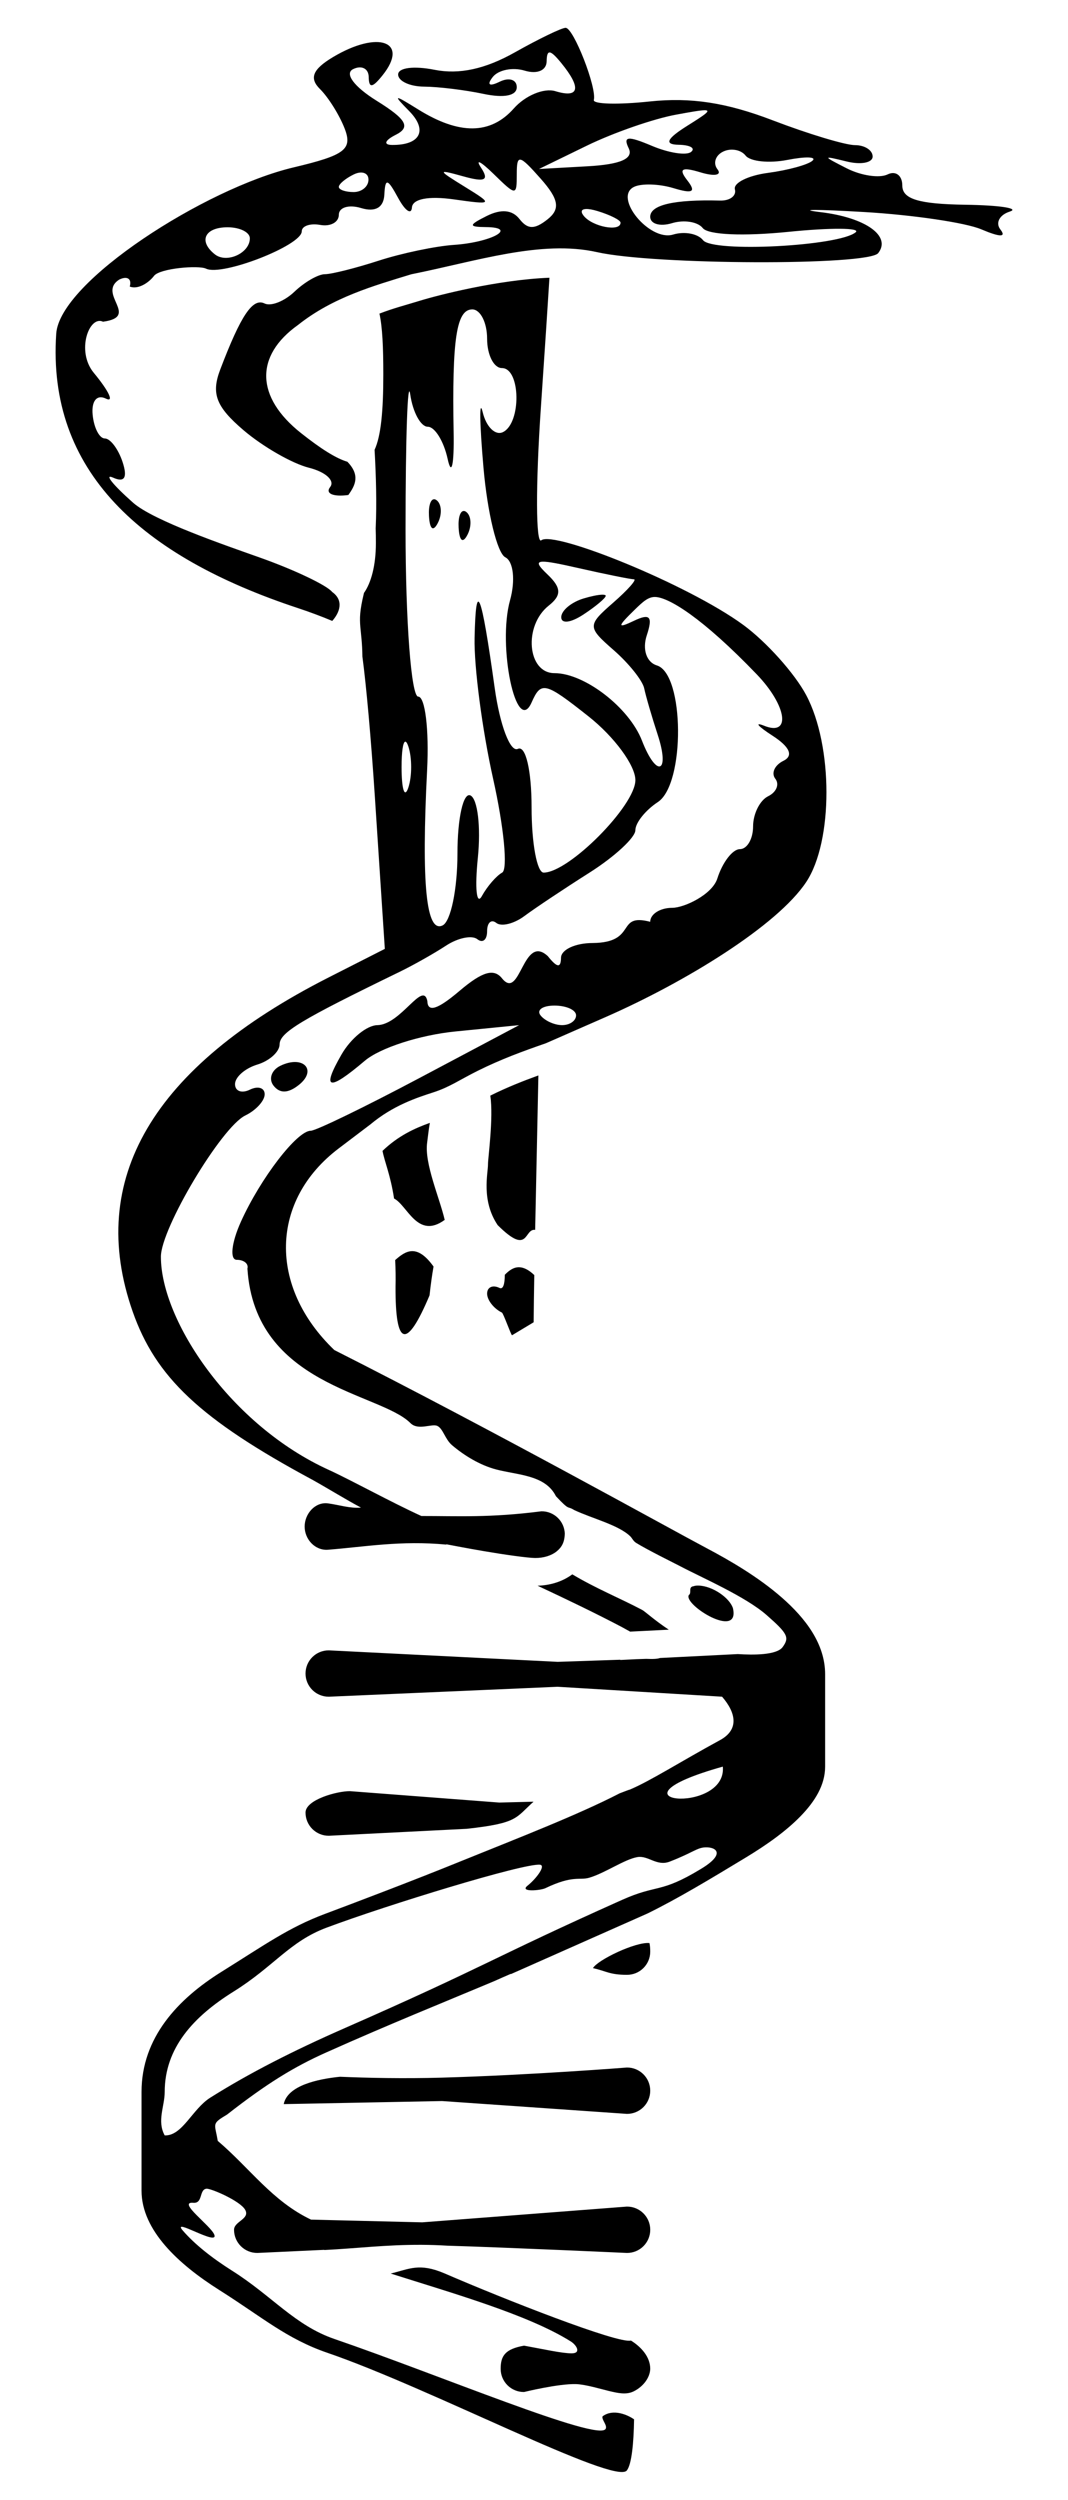 <?xml version="1.0" encoding="UTF-8" standalone="no"?>
<!-- Created with Inkscape (http://www.inkscape.org/) -->

<svg
   xmlns:dc="http://purl.org/dc/elements/1.1/"
   xmlns:cc="http://creativecommons.org/ns#"
   xmlns:rdf="http://www.w3.org/1999/02/22-rdf-syntax-ns#"
   xmlns:svg="http://www.w3.org/2000/svg"
   xmlns="http://www.w3.org/2000/svg"
   xmlns:sodipodi="http://sodipodi.sourceforge.net/DTD/sodipodi-0.dtd"
   xmlns:inkscape="http://www.inkscape.org/namespaces/inkscape"
   width="230.48pt"
   height="539.287pt"
   id="svg2"
   sodipodi:version="0.32"
   inkscape:version="0.92.2 5c3e80d, 2017-08-06"
   sodipodi:docname="Rod_of_Asclepius2.svg"
   inkscape:output_extension="org.inkscape.output.svg.inkscape"
   version="1.0">
  <defs
     id="defs4">
    <inkscape:path-effect
       effect="simplify"
       id="path-effect4542"
       is_visible="true"
       steps="1"
       threshold="0.007"
       smooth_angles="360"
       helper_size="0"
       simplify_individual_paths="false"
       simplify_just_coalesce="false"
       simplifyindividualpaths="false"
       simplifyJustCoalesce="false" />
    <inkscape:path-effect
       effect="simplify"
       id="path-effect4538"
       is_visible="true"
       steps="1"
       threshold="0.007"
       smooth_angles="360"
       helper_size="0"
       simplify_individual_paths="false"
       simplify_just_coalesce="false"
       simplifyindividualpaths="false"
       simplifyJustCoalesce="false" />
    <inkscape:path-effect
       effect="spiro"
       id="path-effect4534"
       is_visible="true" />
    <inkscape:perspective
       sodipodi:type="inkscape:persp3d"
       inkscape:vp_x="0 : 561.25983 : 1"
       inkscape:vp_y="0 : 1066.6667 : 0"
       inkscape:vp_z="793.70078 : 561.25983 : 1"
       inkscape:persp3d-origin="396.85039 : 374.17322 : 1"
       id="perspective10" />
    <inkscape:perspective
       id="perspective2390"
       inkscape:persp3d-origin="396.85039 : 374.17322 : 1"
       inkscape:vp_z="793.70078 : 561.25983 : 1"
       inkscape:vp_y="0 : 1066.6667 : 0"
       inkscape:vp_x="0 : 561.25983 : 1"
       sodipodi:type="inkscape:persp3d" />
  </defs>
  <sodipodi:namedview
     id="base"
     pagecolor="#ffffff"
     bordercolor="#666666"
     borderopacity="1.0"
     gridtolerance="10000"
     guidetolerance="10"
     objecttolerance="10"
     inkscape:pageopacity="0.0"
     inkscape:pageshadow="2"
     inkscape:zoom="0.49497475"
     inkscape:cx="-627.72024"
     inkscape:cy="369.74948"
     inkscape:document-units="px"
     inkscape:current-layer="layer1"
     showgrid="false"
     inkscape:window-width="1920"
     inkscape:window-height="1024"
     inkscape:window-x="0"
     inkscape:window-y="30"
     showguides="false"
     inkscape:guide-bbox="true"
     inkscape:snap-bbox="true"
     inkscape:snap-smooth-nodes="true"
     inkscape:window-maximized="1"
     fit-margin-top="6"
     units="pt"
     fit-margin-left="12"
     fit-margin-bottom="6"
     fit-margin-right="12"
     inkscape:object-paths="false"
     inkscape:snap-global="false">
    <sodipodi:guide
       position="94.646,356.945"
       orientation="1,0"
       id="guide3707"
       inkscape:locked="false" />
    <sodipodi:guide
       position="180.364,398.889"
       orientation="1,0"
       id="guide3709"
       inkscape:locked="false" />
    <sodipodi:guide
       position="238.087,385.229"
       orientation="1,0"
       id="guide3711"
       inkscape:locked="false" />
    <sodipodi:guide
       position="36.057,187.239"
       orientation="1,0"
       id="guide3713"
       inkscape:locked="false" />
    <sodipodi:guide
       position="155.793,277.68"
       orientation="0,1"
       id="guide4563"
       inkscape:locked="false"
       inkscape:label=""
       inkscape:color="rgb(0,0,255)" />
    <sodipodi:guide
       position="180.364,237.68"
       orientation="0,1"
       id="guide4565"
       inkscape:locked="false"
       inkscape:label=""
       inkscape:color="rgb(0,0,255)" />
    <sodipodi:guide
       position="119.364,197.68"
       orientation="0,1"
       id="guide4567"
       inkscape:locked="false"
       inkscape:label=""
       inkscape:color="rgb(0,0,255)" />
    <sodipodi:guide
       position="145.793,157.68"
       orientation="0,1"
       id="guide4569"
       inkscape:locked="false"
       inkscape:label=""
       inkscape:color="rgb(0,0,255)" />
    <sodipodi:guide
       position="152.936,117.68"
       orientation="0,1"
       id="guide4571"
       inkscape:locked="false"
       inkscape:label=""
       inkscape:color="rgb(0,0,255)" />
    <sodipodi:guide
       position="144.364,77.68"
       orientation="0,1"
       id="guide4573"
       inkscape:locked="false"
       inkscape:label=""
       inkscape:color="rgb(0,0,255)" />
    <sodipodi:guide
       position="150.793,37.68"
       orientation="0,1"
       id="guide4575"
       inkscape:locked="false"
       inkscape:label=""
       inkscape:color="rgb(0,0,255)" />
    <inkscape:grid
       type="xygrid"
       id="grid4591"
       originx="7.936"
       originy="-10.32" />
    <sodipodi:guide
       position="136.557,535.551"
       orientation="0,1"
       id="guide852"
       inkscape:locked="false" />
  </sodipodi:namedview>
  <g
     inkscape:label="Logo"
     inkscape:groupmode="layer"
     id="layer1"
     transform="translate(-60.321,-92.217)">
    <path
       style="color:#000000;font-style:normal;font-variant:normal;font-weight:normal;font-stretch:normal;font-size:medium;line-height:normal;font-family:sans-serif;font-variant-ligatures:normal;font-variant-position:normal;font-variant-caps:normal;font-variant-numeric:normal;font-variant-alternates:normal;font-feature-settings:normal;text-indent:0;text-align:start;text-decoration:none;text-decoration-line:none;text-decoration-style:solid;text-decoration-color:#000000;letter-spacing:normal;word-spacing:normal;text-transform:none;writing-mode:lr-tb;direction:ltr;text-orientation:mixed;dominant-baseline:auto;baseline-shift:baseline;text-anchor:start;white-space:normal;shape-padding:0;clip-rule:nonzero;display:inline;overflow:visible;visibility:visible;opacity:1;isolation:auto;mix-blend-mode:normal;color-interpolation:sRGB;color-interpolation-filters:linearRGB;solid-color:#000000;solid-opacity:1;vector-effect:none;fill:#000000;fill-opacity:1;fill-rule:nonzero;stroke:none;stroke-width:13.333;stroke-linecap:round;stroke-linejoin:round;stroke-miterlimit:4;stroke-dasharray:none;stroke-dashoffset:0;stroke-opacity:1;color-rendering:auto;image-rendering:auto;shape-rendering:auto;text-rendering:auto;enable-background:accumulate"
       d="m 154.82,8 c -1.143,0 -7.737,3.186 -14.65,7.08 -8.488,4.781 -15.977,6.404 -23.059,4.998 -6,-1.191 -10.488,-0.61 -10.488,1.357 0,1.892 3.36,3.459 7.467,3.484 4.107,0.025 11.786,0.963 17.066,2.082 5.971,1.266 9.602,0.536 9.602,-1.932 0,-2.182 -2.217,-2.885 -4.926,-1.561 -2.983,1.458 -3.772,0.928 -1.998,-1.342 1.611,-2.062 5.749,-2.893 9.193,-1.848 3.599,1.092 6.291,-0.046 6.328,-2.678 0.05,-3.534 1.01,-3.424 4.201,0.482 5.865,7.178 5.234,10.207 -1.689,8.105 -3.277,-0.995 -8.657,1.24 -11.957,4.967 -6.688,7.553 -15.689,7.644 -27.523,0.279 -7.084,-4.409 -7.351,-4.361 -2.6,0.459 5.438,5.517 3.243,9.853 -4.941,9.762 -2.542,-0.028 -2.061,-1.336 1.07,-2.906 4.387,-2.2 3.132,-4.448 -5.475,-9.803 -6.502,-4.045 -9.327,-7.851 -6.76,-9.105 2.425,-1.186 4.439,-0.168 4.475,2.262 0.049,3.3 1.056,3.177 3.984,-0.484 7.782,-9.731 -1.242,-13.029 -14.283,-5.221 -5.837,3.495 -6.877,6.058 -3.723,9.174 2.408,2.378 5.602,7.493 7.1,11.367 2.312,5.981 0.095,7.666 -14.689,11.17 C 51.055,54.191 9.252,80.998 8.244,95.971 5.582,135.512 32.666,160 77.762,174.904 c 3.588,1.186 7.017,2.484 9.904,3.699 2.234,-2.5 3.343,-5.927 -0.027,-8.332 -1.486,-1.901 -10.782,-6.331 -20.658,-9.844 -9.876,-3.513 -30.756,-10.636 -36.623,-15.828 -5.867,-5.192 -8.447,-8.435 -5.732,-7.205 3.284,1.488 4.189,-0.023 2.703,-4.518 -1.228,-3.715 -3.52,-6.754 -5.094,-6.754 -1.574,0 -3.154,-3.072 -3.512,-6.824 -0.378,-3.967 1.215,-5.91 3.803,-4.645 2.448,1.197 0.891,-2.129 -3.459,-7.391 -5.202,-6.292 -1.309,-16.647 2.641,-14.721 10.752,-1.463 -1.803,-7.979 4.676,-12.125 2.302,-1.126 3.658,-0.218 3.014,2.016 2.375,0.928 5.45,-1.066 6.996,-3.094 1.698,-2.173 12.83,-3.099 14.959,-2.059 4.605,2.251 27.539,-6.686 27.539,-10.732 0,-1.549 2.401,-2.38 5.334,-1.848 2.933,0.533 5.332,-0.778 5.332,-2.914 0,-2.136 2.88,-3.012 6.4,-1.943 4.112,1.248 6.507,-0.131 6.699,-3.857 0.25,-4.839 0.908,-4.68 3.967,0.951 2.017,3.712 3.802,4.951 3.967,2.754 0.186,-2.482 4.744,-3.369 12.033,-2.342 11.342,1.598 11.45,1.477 3.201,-3.607 -8.002,-4.933 -8.026,-5.118 -0.367,-2.99 6.175,1.716 7.399,1.102 5.018,-2.521 -1.732,-2.636 -0.128,-1.845 3.566,1.758 6.574,6.413 6.717,6.414 6.717,0.092 0,-2.907 0.171,-4.327 1.119,-4.145 0.948,0.182 2.671,1.969 5.773,5.473 5.221,5.896 5.697,8.731 1.957,11.689 -3.74,2.958 -5.7,2.933 -8.074,-0.105 -2.065,-2.643 -5.28,-2.939 -9.422,-0.867 -5.249,2.625 -5.288,3.154 -0.242,3.197 9.382,0.08 1.653,4.385 -9.189,5.117 -5.31,0.359 -15.06,2.403 -21.666,4.543 -6.606,2.14 -13.572,3.891 -15.479,3.891 -1.907,0 -5.838,2.261 -8.738,5.025 -2.9,2.764 -6.774,4.292 -8.609,3.395 -3.417,-1.671 -6.817,3.394 -12.756,19 -2.649,6.961 -1.212,10.698 6.711,17.457 5.545,4.73 14.01,9.586 18.811,10.791 4.801,1.205 7.546,3.704 6.104,5.551 -1.46,1.869 0.852,2.877 5.234,2.291 1.992,-2.766 3.481,-5.691 -0.268,-9.559 -3.366,-1.009 -7.722,-3.801 -13.326,-8.234 C 65.639,114.261 65.306,102.378 77.824,93.465 87.864,85.497 99.495,82.241 110.408,78.895 c 18.859,-3.783 37.358,-9.959 53.432,-6.373 16.367,3.713 78.07,3.93 80.918,0.285 3.842,-4.917 -3.642,-10.238 -16.57,-11.783 -7.019,-0.839 -1.338,-0.853 12.627,-0.031 13.965,0.822 29.077,3.056 33.582,4.963 5.45,2.307 7.295,2.323 5.516,0.045 -1.471,-1.883 -0.262,-4.195 2.686,-5.135 2.948,-0.94 -2.8,-1.828 -12.773,-1.975 -13.435,-0.197 -18.133,-1.631 -18.133,-5.529 0,-2.894 -1.906,-4.33 -4.234,-3.191 -2.328,1.138 -7.607,0.355 -11.732,-1.742 -7.092,-3.605 -7.094,-3.713 -0.033,-1.977 4.107,1.01 7.465,0.364 7.465,-1.434 0,-1.798 -2.274,-3.27 -5.053,-3.27 -2.779,0 -13.471,-3.222 -23.76,-7.162 -13.278,-5.084 -23.532,-6.651 -35.338,-5.398 -9.148,0.971 -16.381,0.778 -16.074,-0.43 C 163.829,25.227 157.098,8 154.82,8 Z m 39.959,23.713 c 2.088,-0.024 0.198,1.233 -4.955,4.467 -5.959,3.74 -6.711,5.388 -2.49,5.463 3.324,0.059 4.93,0.99 3.566,2.068 -1.363,1.078 -6.44,0.284 -11.281,-1.766 -6.908,-2.924 -8.341,-2.776 -6.66,0.689 1.457,3.004 -2.327,4.665 -11.83,5.195 l -13.973,0.779 13.816,-6.73 c 7.598,-3.702 19.118,-7.703 25.6,-8.893 4.27,-0.784 6.955,-1.259 8.207,-1.273 z m 8.02,11.334 c 1.514,0.035 2.965,0.635 3.801,1.705 1.338,1.712 6.752,2.274 12.029,1.246 5.278,-1.028 8.519,-0.922 7.203,0.238 -1.316,1.16 -7.077,2.732 -12.801,3.492 -5.724,0.76 -10.002,2.894 -9.508,4.742 0.495,1.848 -1.426,3.299 -4.268,3.225 -13.265,-0.346 -20.1,1.24 -20.1,4.664 0,2.055 2.819,2.882 6.264,1.836 3.445,-1.046 7.429,-0.413 8.852,1.408 1.527,1.955 11.629,2.399 24.67,1.084 12.146,-1.225 20.849,-1.174 19.342,0.115 -4.69,4.011 -41.103,5.902 -43.932,2.281 -1.467,-1.878 -5.339,-2.604 -8.604,-1.613 -6.79,2.061 -17.307,-10.756 -11.254,-13.715 2.141,-1.047 7.26,-0.882 11.377,0.367 5.547,1.684 6.572,1.103 3.953,-2.248 -2.603,-3.332 -1.608,-3.938 3.787,-2.301 4.049,1.229 6.239,0.835 4.898,-0.881 -1.333,-1.707 -0.606,-3.991 1.617,-5.078 0.834,-0.407 1.764,-0.589 2.672,-0.568 z M 96.205,49.635 c 1.135,0.089 1.885,0.812 1.885,2.041 0,1.966 -1.919,3.572 -4.266,3.572 -2.347,0 -4.268,-0.67 -4.268,-1.488 0,-0.819 1.921,-2.425 4.268,-3.572 0.88,-0.43 1.7,-0.606 2.381,-0.553 z m 64.465,10.484 c 0.778,-0.032 1.908,0.16 3.332,0.592 3.642,1.105 6.621,2.608 6.621,3.338 0,2.733 -8.129,1.197 -10.635,-2.01 -0.934,-1.196 -0.616,-1.867 0.682,-1.92 z M 57.557,65.373 c 3.52,0 6.4,1.431 6.4,3.178 0,4.256 -6.664,7.302 -10.072,4.605 -4.805,-3.801 -2.926,-7.783 3.672,-7.783 z m 92.607,14.512 c -14.935,0.605 -32.047,5.001 -37.396,6.652 -4.155,1.283 -7.332,2.057 -11.523,3.668 0.853,3.882 1.113,9.621 1.113,17.461 0,10.615 -0.678,17.739 -2.512,21.721 0.437,7.765 0.635,15.474 0.326,22.322 -0.004,0.078 -0.008,0.151 -0.012,0.229 0.046,1.27 0.064,2.69 0.064,4.277 0,6.417 -1.377,11.45 -3.43,14.34 -1.248,5.155 -1.258,7.25 -1.045,9.799 0.17,2.039 0.553,4.567 0.592,8.504 1.091,8.151 2.471,23.303 3.578,40.201 l 2.875,43.875 -16.219,8.242 c -50.694,25.767 -69.661,58.123 -56.332,96.096 6.605,18.816 19.331,30.956 51.752,48.393 4.539,2.534 9.761,5.768 13.939,7.977 -3.159,0.287 -6.223,-0.769 -9.477,-1.211 -3.675,-0.5 -6.734,2.958 -6.734,6.666 0,3.709 3.038,6.962 6.734,6.668 10.754,-0.856 20.948,-2.711 34.025,-1.48 l 0.018,-0.09 c 0,0 0.735,0.14 0.932,0.178 0.024,0.003 0.048,0.003 0.072,0.006 0.008,0.004 0.017,0.008 0.025,0.012 1.254,0.242 4.91,0.945 9.75,1.775 5.758,0.988 12.573,1.952 14.74,1.973 2.522,0.024 4.734,-0.715 6.184,-1.873 1.45,-1.158 2.317,-2.609 2.367,-5.1 h 0.01 c -0.11,-3.612 -3.086,-6.498 -6.725,-6.461 -14.916,1.911 -24.06,1.347 -34.541,1.357 -8.491,-3.852 -20.516,-10.475 -26.605,-13.244 -28.356,-12.893 -48.339,-43.01 -48.35,-61.328 -0.005,-8.148 17.426,-37.314 24.283,-40.631 3.069,-1.484 5.58,-4.232 5.58,-6.105 0,-1.874 -1.921,-2.468 -4.268,-1.32 -2.347,1.147 -4.266,0.43 -4.266,-1.594 0,-2.024 2.878,-4.555 6.398,-5.623 3.52,-1.068 6.413,-3.677 6.428,-5.799 0.024,-3.408 5.938,-6.985 34.512,-20.865 3.97,-1.929 9.999,-5.333 13.398,-7.564 3.4,-2.232 7.444,-3.059 8.988,-1.838 1.544,1.221 2.809,0.196 2.809,-2.279 0,-2.475 1.188,-3.557 2.641,-2.408 1.453,1.149 5.093,0.261 8.088,-1.971 2.995,-2.232 11.406,-7.839 18.691,-12.459 7.285,-4.62 13.246,-10.129 13.246,-12.242 0,-2.113 2.907,-5.75 6.459,-8.082 7.913,-5.195 7.687,-36.888 -0.279,-39.307 -2.975,-0.903 -4.228,-4.638 -2.902,-8.648 1.792,-5.42 0.939,-6.396 -3.672,-4.197 -4.9,2.336 -4.86,1.746 0.225,-3.205 2.318,-2.257 3.881,-3.714 5.91,-3.639 3.873,0.144 13.443,5.871 29.193,22.262 8.657,9.009 9.941,17.914 2.133,14.785 -2.933,-1.175 -1.858,0.108 2.389,2.852 4.996,3.228 6.102,5.782 3.131,7.234 -2.525,1.235 -3.57,3.553 -2.32,5.152 1.25,1.6 0.322,3.863 -2.062,5.029 -2.385,1.166 -4.336,5.067 -4.336,8.67 0,3.603 -1.712,6.551 -3.805,6.551 -2.092,0 -5.008,3.797 -6.48,8.438 -1.472,4.641 -9.521,8.438 -12.996,8.438 -3.475,0 -6.32,1.809 -6.32,4.02 -10.054,-2.605 -3.502,5.991 -16.568,6.105 -4.967,0 -9.06,1.897 -9.096,4.217 -0.047,3.046 -1.104,2.923 -3.801,-0.445 -7.185,-6.627 -7.872,12.85 -13.111,6.469 -2.367,-3.03 -5.701,-2.069 -12.334,3.562 -6.302,5.351 -9.129,6.229 -9.219,2.863 -1.279,-5.928 -7.549,6.739 -14.33,6.957 -3.027,0 -7.69,3.797 -10.363,8.438 -5.848,10.152 -3.789,10.714 6.688,1.818 4.368,-3.709 15.85,-7.422 26.105,-8.441 l 18.309,-1.818 -28.639,15.189 c -15.751,8.354 -29.841,15.189 -31.313,15.189 -3.96,0 -14.44,13.64 -20.098,26.156 -2.727,6.033 -3.264,10.969 -1.193,10.969 2.07,0 3.449,1.137 3.064,2.529 2.154,33.766 38.097,35.633 46.887,44.418 2.247,2.287 6.199,0.048 7.791,0.844 1.65,0.825 2.171,3.807 4.205,5.537 3.543,3.012 8.064,5.75 12.652,6.963 6.297,1.664 14.157,1.548 17.234,7.703 4.152,4.429 3.115,2.631 5.242,3.975 5.271,2.481 12.898,4.316 16.225,7.643 0.426,0.426 0.81,1.311 1.586,1.793 3.286,2.043 11.147,5.908 12.604,6.678 6.37,3.366 18.85,8.743 24.965,14.1 6.115,5.357 6.597,6.459 4.633,9.188 -1.708,2.372 -8.536,2.321 -12.91,2.033 l -22.387,1.127 c -0.674,0.246 -1.912,0.349 -3.959,0.246 l -2.885,0.098 -4.582,0.23 -0.004,-0.074 -18.021,0.609 -65.822,-3.305 c -3.708,-0.037 -6.734,2.958 -6.734,6.666 0,3.709 3.026,6.705 6.734,6.668 L 152.5,485.18 l 47.336,2.857 c 4.082,4.724 4.849,9.448 -0.473,12.424 -11.675,6.356 -20.052,11.746 -26.064,14.297 -0.116,-0.014 -1.452,0.498 -2.939,1.076 -11.999,6.193 -29.279,12.886 -45.494,19.447 -13.541,5.521 -31.145,12.172 -39.324,15.24 -10.404,3.902 -17.268,8.871 -29.764,16.66 -12.496,7.789 -22.988,18.898 -22.988,34.539 v 28.406 c 0,5.775 2.739,11.088 6.809,15.805 4.069,4.716 9.542,8.97 15.68,12.846 12.276,7.751 19.251,13.959 31.014,17.992 29.48,10.108 82.727,38.127 86.137,33.836 1.382,-1.74 1.985,-7.886 2.082,-14.707 -1.801,-1.272 -6.01,-3.154 -9.061,-0.869 -0.372,0.942 1.504,2.633 0.86,3.644 -2.312,3.629 -48.11,-15.633 -77.98,-25.875 -11.412,-3.913 -17.936,-12.364 -29.492,-19.66 -5.778,-3.648 -10.772,-7.599 -14.191,-11.562 -3.419,-3.963 10.35,4.646 9.086,1.225 -0.953,-2.578 -10.811,-9.59 -6.049,-9.189 2.823,0.238 1.629,-3.787 3.771,-4.053 1.216,-0.151 9.771,3.497 11.178,6.109 1.407,2.613 -3.227,3.278 -3.227,5.701 0,3.709 3.026,6.705 6.734,6.668 l 19.176,-0.893 c 0.036,0.016 0.079,0.031 0.115,0.047 9.15,-0.449 17.67,-1.542 27.943,-1.492 2.368,0.011 4.844,0.093 7.428,0.248 17.182,0.512 51.629,2.09 51.629,2.09 3.708,0.037 6.734,-2.959 6.734,-6.668 0,-3.709 -3.026,-6.703 -6.734,-6.666 l -58.879,4.529 -31.994,-0.779 c -11.168,-5.323 -17.575,-14.771 -26.836,-22.646 -0.741,-4.516 -1.694,-4.844 1.408,-6.797 0.418,-0.263 0.851,-0.525 1.283,-0.787 11.453,-8.946 19.224,-13.707 28.586,-17.889 18.653,-8.331 32.618,-13.904 48.229,-20.459 1.568,-0.706 3.138,-1.401 4.736,-2.084 0.048,0.01 0.107,0.009 0.158,0.016 l 39.262,-17.414 c 8.76,-4.31 17.924,-9.828 28.271,-16.09 6.084,-3.681 11.587,-7.604 15.73,-11.855 4.143,-4.251 7.102,-8.983 7.102,-14.295 V 481.596 c 0,-8.748 -5.634,-16.092 -12.445,-22.059 -6.811,-5.967 -15.082,-10.749 -21.656,-14.223 C 185.235,439.951 134.299,411.598 88.258,388.322 69.257,370.114 69.758,345.31 89.525,330.33 l 9.139,-6.926 c 6.497,-5.429 13.312,-7.657 18.084,-9.195 4.663,-1.503 7.554,-3.598 12.678,-6.152 6.874,-3.426 13.095,-5.673 19.738,-7.986 l 17.193,-7.537 c 22.938,-10.058 49.391,-26.298 57.697,-38.84 7.756,-11.71 7.747,-39.152 -0.016,-53.754 -3.328,-6.259 -11.487,-15.354 -18.133,-20.213 -15.994,-11.693 -54.456,-27.187 -58.086,-24.316 -1.583,1.252 -1.643,-15.837 -0.135,-37.975 1.17,-17.167 2.033,-30.35 2.479,-37.551 z m -22.207,9.113 c 2.347,0 4.268,3.797 4.268,8.438 0,4.641 1.919,8.438 4.266,8.438 5.387,0 5.637,15.808 0.291,18.422 -2.187,1.069 -4.806,-1.499 -5.818,-5.707 -1.013,-4.208 -0.913,2.979 0.221,15.973 1.134,12.994 3.957,24.574 6.273,25.734 2.343,1.174 2.949,6.663 1.363,12.373 -3.66,13.182 1.836,39.237 6.201,29.395 2.744,-6.188 3.849,-5.917 16.406,4.016 7.405,5.857 13.463,14.101 13.463,18.318 0,7.326 -19.128,26.598 -26.398,26.598 -1.908,0 -3.469,-8.441 -3.469,-18.76 0,-10.654 -1.707,-17.927 -3.951,-16.83 -2.174,1.063 -5.174,-6.821 -6.664,-17.52 -3.887,-27.896 -5.416,-31.697 -5.787,-14.387 -0.179,8.353 2.221,26.576 5.332,40.498 3.111,13.922 4.283,26.07 2.604,26.998 -1.679,0.928 -4.307,3.966 -5.84,6.75 -1.533,2.784 -2.053,-2.175 -1.156,-11.021 0.897,-8.846 -0.057,-16.91 -2.119,-17.918 -2.063,-1.008 -3.75,6.521 -3.75,16.73 0,10.209 -1.921,19.501 -4.268,20.648 -4.726,2.31 -6.131,-11.78 -4.461,-44.719 0.588,-11.601 -0.568,-21.094 -2.568,-21.094 -2.001,-6e-5 -3.637,-21.641 -3.637,-48.092 0,-26.451 0.607,-43.917 1.35,-38.812 0.743,5.105 3.014,9.281 5.049,9.281 2.035,0 4.609,4.177 5.719,9.281 1.11,5.105 1.883,1.687 1.717,-7.594 -0.482,-26.938 0.804,-35.438 5.365,-35.438 z m -10.971,54.602 c -1.005,-0.006 -1.643,1.852 -1.492,4.742 0.205,3.932 1.216,4.731 2.578,2.039 1.233,-2.436 1.08,-5.347 -0.338,-6.469 -0.266,-0.21 -0.516,-0.311 -0.748,-0.312 z m 8.533,3.375 c -1.005,-0.006 -1.643,1.852 -1.492,4.742 0.205,3.932 1.216,4.731 2.578,2.039 1.233,-2.436 1.08,-5.347 -0.338,-6.469 -0.266,-0.21 -0.516,-0.311 -0.748,-0.312 z m 22.729,14.582 c 1.572,-0.031 4.838,0.615 10.254,1.844 7.81,1.772 14.989,3.221 15.955,3.221 0.966,0 -1.719,3.038 -5.967,6.75 -7.455,6.516 -7.449,6.989 0.186,13.662 4.349,3.801 8.288,8.738 8.752,10.969 0.464,2.231 2.211,8.233 3.883,13.338 3.633,11.095 -0.304,12.562 -4.529,1.688 -3.699,-9.522 -16.524,-19.406 -25.18,-19.406 -7.816,0 -8.965,-13.634 -1.639,-19.43 3.741,-2.959 3.653,-5.133 -0.361,-8.959 -2.599,-2.477 -3.375,-3.636 -1.354,-3.676 z m 17.012,9.5 c -1.153,0.039 -3.103,0.426 -5.303,1.094 -3.52,1.068 -6.4,3.486 -6.4,5.371 0,1.975 2.711,1.648 6.4,-0.773 3.52,-2.311 6.4,-4.729 6.4,-5.371 0,-0.241 -0.406,-0.344 -1.098,-0.32 z m -56.623,42.281 c 0.276,-0.075 0.592,0.362 0.928,1.377 1.073,3.248 1.073,8.564 0,11.812 -1.073,3.248 -1.951,0.591 -1.951,-5.906 0,-4.467 0.415,-7.117 1.023,-7.283 z m 42.975,75.906 c 3.417,0 6.213,1.266 6.213,2.812 0,1.547 -1.807,2.812 -4.016,2.812 -2.208,0 -5.004,-1.266 -6.213,-2.812 -1.209,-1.547 0.599,-2.812 4.016,-2.812 z m -74.539,16.232 c -1.234,-0.029 -2.727,0.298 -4.367,1.1 -2.541,1.242 -3.412,3.806 -1.936,5.695 1.801,2.305 4.188,2.248 7.252,-0.176 4.107,-3.249 2.752,-6.534 -0.949,-6.619 z m 69.908,3.861 c -4.655,1.69 -9.089,3.45 -13.832,5.805 0.947,6.444 -0.683,17.933 -0.67,19.744 0.019,2.61 -1.999,10.397 2.789,17.514 9.09,9.042 7.499,0.906 10.785,1.357 z m -31.229,13.645 c -4.379,1.555 -9.12,3.728 -13.625,8.059 0.627,3.253 2.289,6.9 3.326,13.703 3.855,1.955 6.738,11.866 14.572,6.139 -1.492,-6.383 -5.892,-16.266 -5.053,-22.223 0.212,-1.508 0.396,-3.566 0.779,-5.678 z m -5.18,36.896 c -1.79,0.057 -3.339,1.281 -4.797,2.564 0.12,2.561 0.165,5.155 0.102,7.637 -0.08,17.214 3.13,18.309 9.785,2.525 0.347,-3.188 0.734,-5.949 1.152,-8.295 -2.423,-3.38 -4.453,-4.489 -6.242,-4.432 z m 30.941,4.631 c -1.599,-0.062 -2.937,0.873 -4.193,2.17 -0.008,2.768 -0.514,4.279 -1.533,3.781 -1.959,-0.958 -3.562,-0.221 -3.562,1.635 0,1.856 1.919,4.312 4.266,5.459 0.41,0.2 2.547,6.258 2.896,6.527 l 6.229,-3.742 c 0.03,-3.975 0.099,-8.608 0.186,-13.578 -1.643,-1.552 -3.044,-2.204 -4.287,-2.252 z m 15.225,88.334 c -2.871,2.123 -6.378,3.168 -9.994,3.271 8.553,4.004 16.746,7.939 24.223,11.875 0.373,0.197 1.43,0.782 2.412,1.33 l 11.123,-0.559 c -4.099,-2.701 -6.836,-5.253 -7.662,-5.688 -6.534,-3.44 -13.31,-6.168 -20.102,-10.23 z m 36.309,3.23 c -0.57,-0.013 -1.04,0.041 -1.371,0.174 -1.725,0.211 -0.453,1.916 -1.414,2.557 -1.587,2.818 14.808,12.957 12.693,3.758 -0.993,-3.013 -5.917,-6.399 -9.908,-6.488 z m 7.004,52.072 c 1.286,14.151 -36.533,10.263 0,0 z m -107.279,7.062 c -3.708,-0.037 -12.795,2.452 -12.795,6.16 0,3.709 3.026,6.705 6.734,6.668 l 39.686,-2.002 c 14.769,-1.625 13.967,-3.126 19.189,-7.797 l -9.865,0.25 z m 102.244,16.16 c 3.157,-0.13 6.006,1.897 -1.451,6.322 -11.603,7.021 -12.291,4.22 -22.496,8.785 -37.728,16.878 -38.902,18.933 -79.762,36.869 -14.721,6.462 -27.394,12.887 -38.729,20.021 -5.205,3.276 -8.031,11.055 -13.123,10.861 -2.282,-4.169 -0.006,-8.339 0,-12.508 0.018,-12.694 8.301,-21.685 19.85,-28.883 11.548,-7.198 16.084,-14.373 26.682,-18.348 17.425,-6.536 57.049,-18.673 61.48,-18.117 1.715,0.245 -1.07,3.997 -3.621,6.035 -2.383,1.904 3.715,1.394 5.129,0.717 7.992,-3.827 9.824,-2.201 12.602,-3.004 4.556,-1.317 10.194,-5.324 13.896,-5.947 3.133,-0.527 5.571,2.741 9.295,1.303 6.729,-2.599 7.792,-4.006 10.248,-4.107 z m -16.076,27.527 c -4.029,-0.375 -14.896,4.844 -16.254,7.209 3.847,0.867 4.807,1.929 9.744,1.932 3.708,0.037 6.734,-2.958 6.734,-6.666 0,-0.941 -0.064,-1.763 -0.225,-2.475 z m -6.51,35.807 c 0,0 -27.733,2.185 -53.154,2.908 -11.102,0.316 -21.549,0.08 -29.377,-0.254 -6.502,0.655 -15.12,2.55 -16.193,7.871 l 45.554,-0.883 53.17,3.691 c 3.708,0.037 6.734,-2.959 6.734,-6.668 0,-3.709 -3.026,-6.703 -6.734,-6.666 z m -67.943,59.26 c 17.9,5.691 39.585,11.849 51.82,19.533 1.66,1.043 3.053,3.39 0.307,3.418 -2.782,0.029 -8.339,-1.237 -13.756,-2.211 -5.476,0.973 -6.734,2.958 -6.734,6.666 0,3.709 3.026,6.705 6.734,6.668 0,0 9.931,-2.435 14.979,-2.273 2.786,0.089 7.463,1.515 9.445,1.98 2.451,0.575 4.936,1.188 7.131,0.102 2.772,-1.372 4.689,-3.975 4.752,-6.477 0,-3.499 -2.694,-6.361 -5.557,-8.135 -3.564,1.037 -36.526,-11.906 -53.646,-19.322 -7.275,-3.1 -10.085,-1.253 -15.475,0.051 z"
       transform="translate(68.257,92.217)"
       id="path4589"
       inkscape:connector-curvature="0"
       inkscape:label="Main"
       sodipodi:nodetypes="sscsccsccscccssscccsccsccssccccsccsscsccccsscsccsccccsssscscccscsscscsccccccccssccccscscsscscsccsccccccscccsccccssccccscccscccsssscsccsscsssscccscccsccccccsccsssccccccccccccscsscscccscsccsccsscccccccccsssscccccccccscccscsccccccccscssccccccccscccccccsssssssccccssssscssccccccscccccccccccscssssccccsccccscsccsssccscscccsscsscccscscscssscssccccccccccccscsccsssscscscsscscscssscsccccccccccccccccccccccccccsccccccccccccccccccccscccccscsssccsccscscsscccsccsccccsccsccsccssccccc" />
  </g>
</svg>
